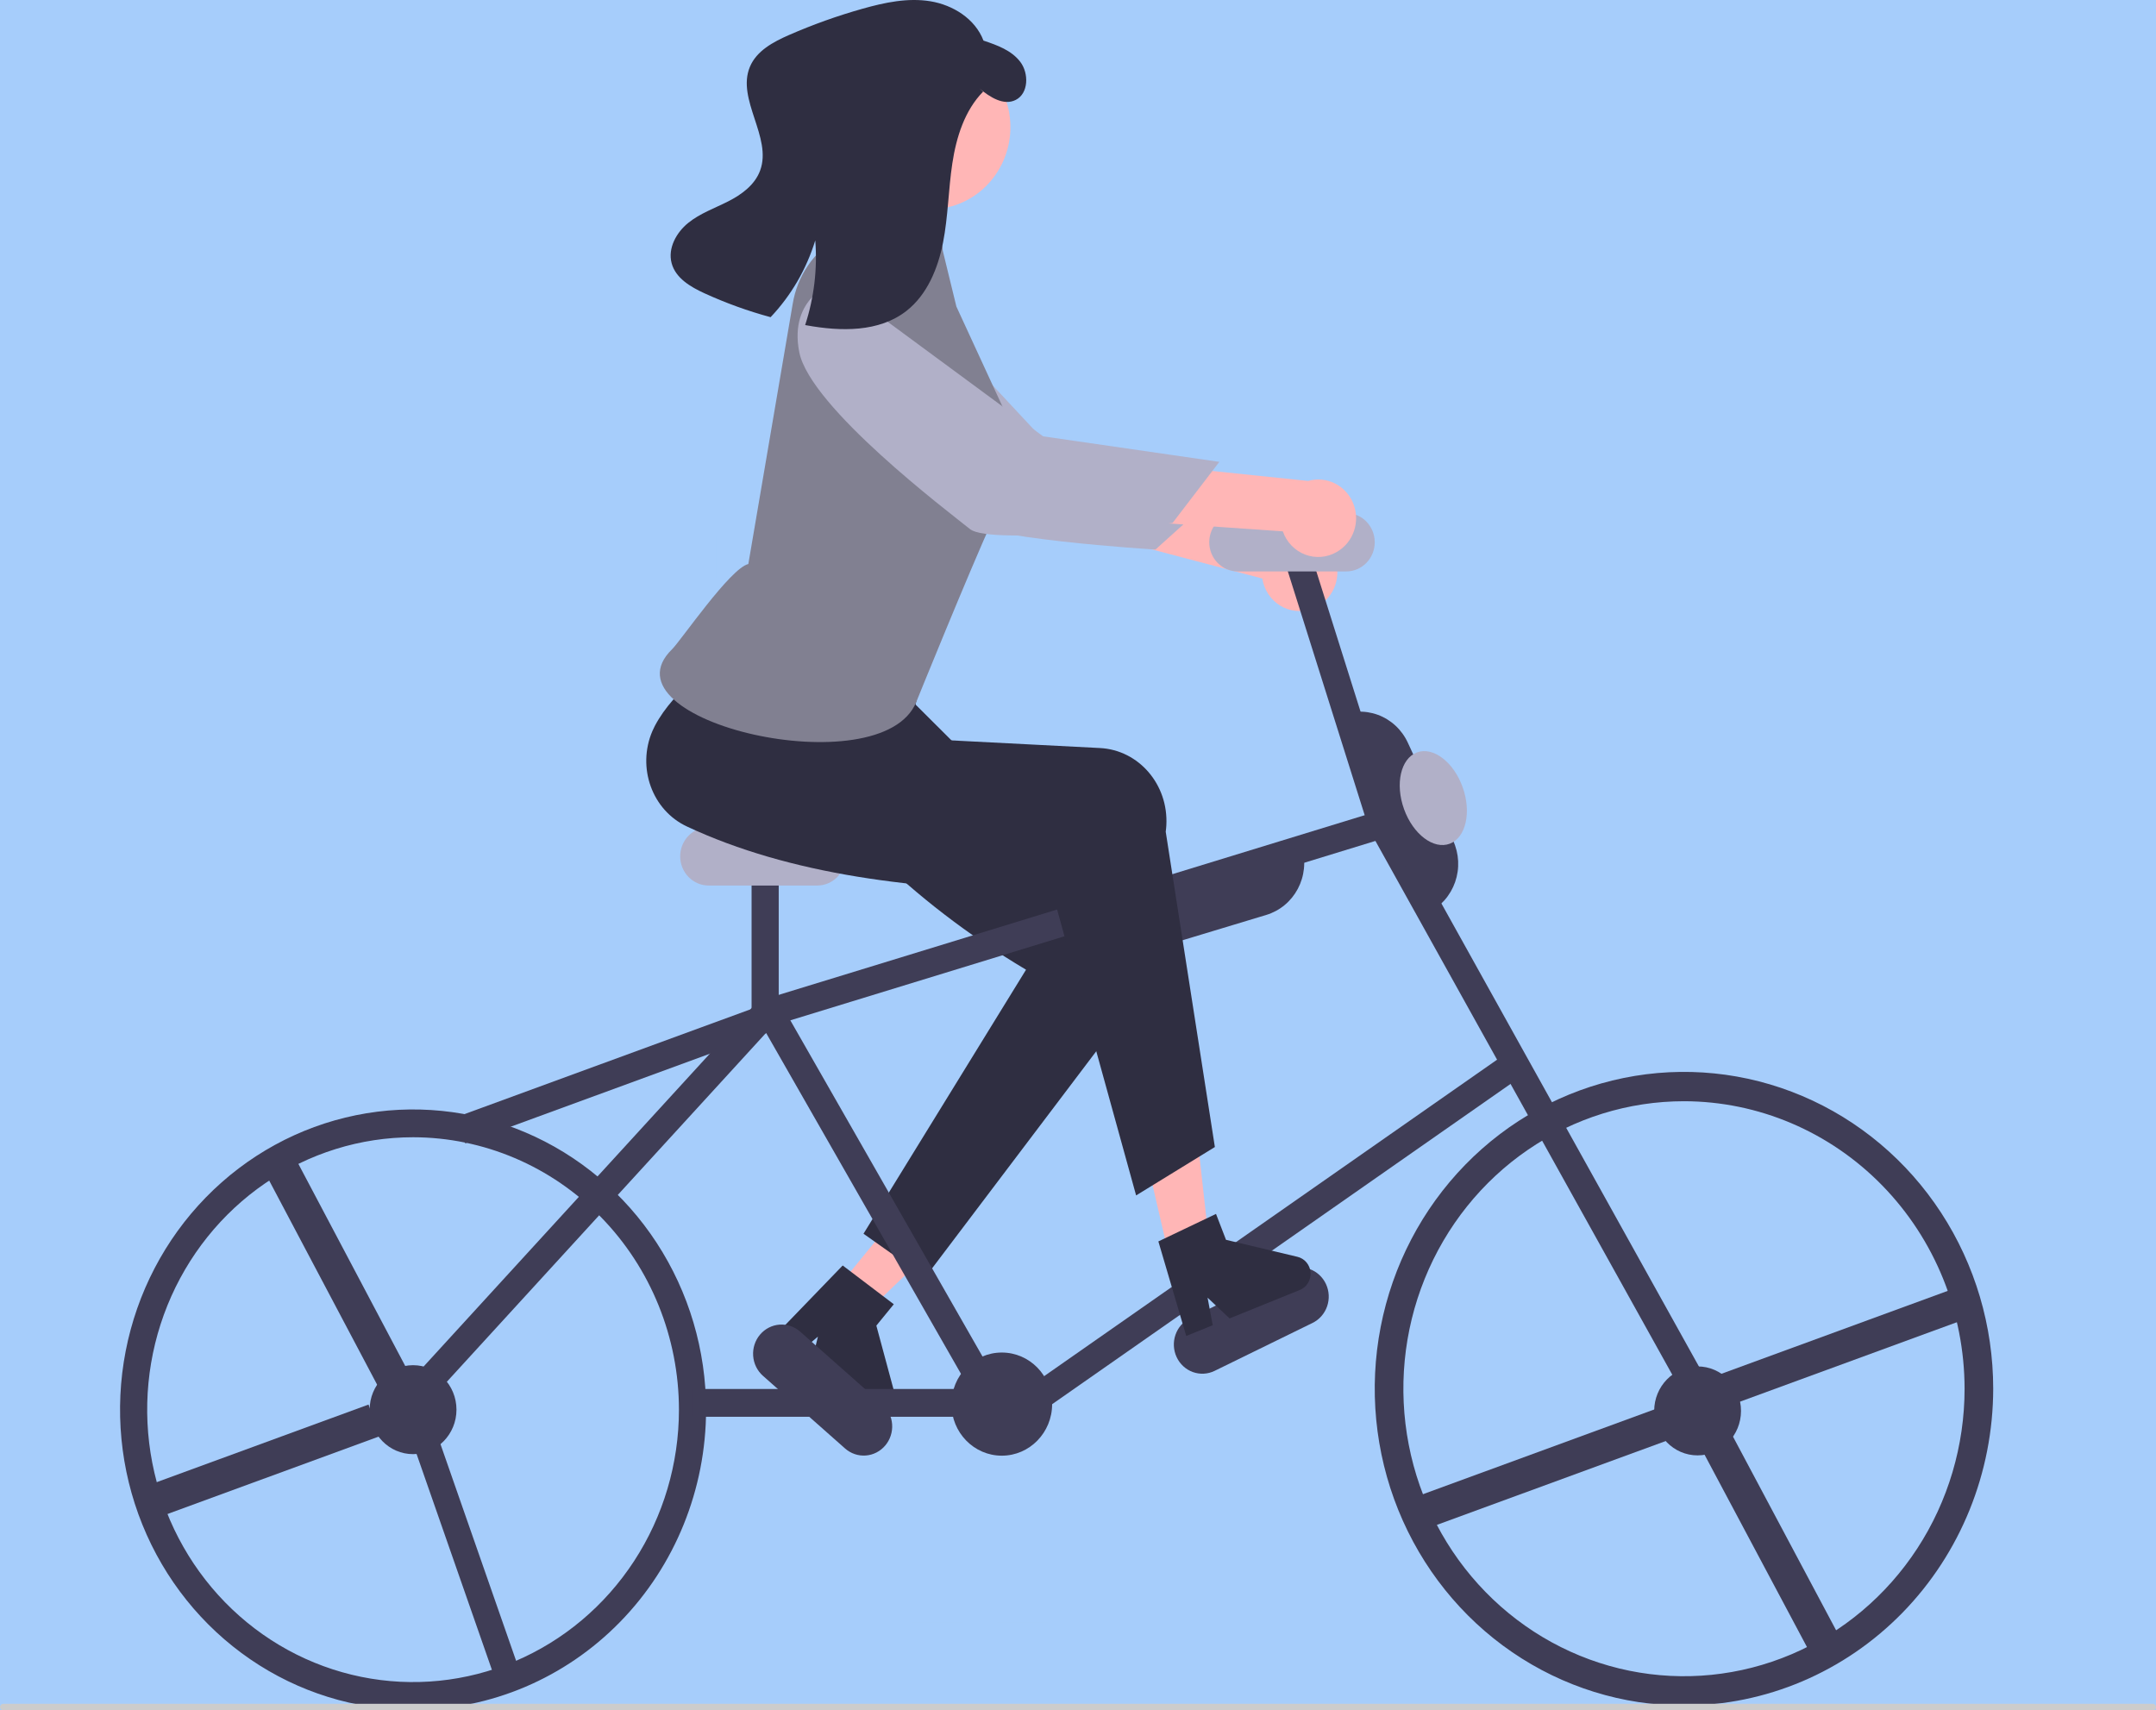 <svg width="726" height="576" viewBox="0 0 726 576" fill="none" xmlns="http://www.w3.org/2000/svg">
<rect width="726" height="576" fill="#C89999"/>
<g id="riding_a_bicycle 1" clip-path="url(#clip0_0_1)">
<rect width="726" height="576" fill="#A6CDFB"/>
<path id="Vector" d="M89.637 415.479H106.981V401.261H89.637V415.479Z" fill="#A6CDFB"/>
<path id="Vector_2" d="M61.192 415.479H78.537V401.261H61.192V415.479Z" fill="#A6CDFB"/>
<path id="Vector_3" d="M89.637 451.733H106.981V437.516H89.637V451.733Z" fill="#A6CDFB"/>
<path id="Vector_4" d="M61.192 451.733H78.537V437.516H61.192V451.733Z" fill="#A6CDFB"/>
<path id="Vector_5" d="M89.637 487.988H106.981V473.77H89.637V487.988Z" fill="#A6CDFB"/>
<path id="Vector_6" d="M61.192 487.988H78.537V473.77H61.192V487.988Z" fill="#A6CDFB"/>
<path id="Vector_7" d="M61.192 524.243H78.537V510.025H61.192V524.243Z" fill="#A6CDFB"/>
<path id="Vector_8" d="M61.192 560.497H78.537V546.28H61.192V560.497Z" fill="#A6CDFB"/>
<path id="Vector_9" d="M190.447 375.314H246.642V371.049H190.447V375.314Z" fill="#A6CDFB"/>
<path id="Vector_10" d="M190.447 401.617H246.642V397.351H190.447V401.617Z" fill="#A6CDFB"/>
<path id="Vector_11" d="M190.447 427.919H246.642V423.654H190.447V427.919Z" fill="#A6CDFB"/>
<path id="Vector_12" d="M223.748 194.751H241.092V180.534H223.748V194.751Z" fill="#A6CDFB"/>
<path id="Vector_13" d="M335.5 451.733H352.844V437.516H335.5V451.733Z" fill="#A6CDFB"/>
<path id="Vector_14" d="M307.055 451.733H324.399V437.516H307.055V451.733Z" fill="#A6CDFB"/>
<path id="Vector_15" d="M335.5 487.988H352.844V473.77H335.5V487.988Z" fill="#A6CDFB"/>
<path id="Vector_16" d="M307.055 487.988H324.399V473.77H307.055V487.988Z" fill="#A6CDFB"/>
<path id="Vector_17" d="M335.5 524.243H352.844V510.025H335.5V524.243Z" fill="#A6CDFB"/>
<path id="Vector_18" d="M307.055 524.243H324.399V510.025H307.055V524.243Z" fill="#A6CDFB"/>
<path id="Vector_19" d="M335.5 560.497H352.844V546.28H335.5V560.497Z" fill="#A6CDFB"/>
<path id="Vector_20" d="M307.055 560.497H324.399V546.28H307.055V560.497Z" fill="#A6CDFB"/>
<path id="Vector_21" d="M469.61 194.751H486.955V180.534H469.61V194.751Z" fill="#A6CDFB"/>
<path id="Vector_22" d="M529.614 241.12H486.892V250.398H529.614V241.12Z" fill="#A6CDFB"/>
<path id="Vector_23" d="M529.614 268.953H486.892V278.231H529.614V268.953Z" fill="#A6CDFB"/>
<path id="Vector_24" d="M529.614 296.786H486.892V306.064H529.614V296.786Z" fill="#A6CDFB"/>
<path id="Vector_25" d="M529.614 324.62H486.892V333.897H529.614V324.62Z" fill="#A6CDFB"/>
<path id="Vector_26" d="M529.614 352.453H486.892V361.73H529.614V352.453Z" fill="#A6CDFB"/>
<path id="Vector_27" d="M529.614 380.286H486.892V389.563H529.614V380.286Z" fill="#A6CDFB"/>
<path id="Vector_28" d="M282.519 433.022L292.335 441.439L329.394 405.786L314.907 393.365L282.519 433.022Z" fill="#FFB6B6"/>
<path id="Vector_29" d="M311.559 430.176L290.772 415.474L345.503 326.561C305.835 302.936 278.555 274.115 256.296 242.457C248.731 231.774 244.12 219.34 254.673 211.325C255.166 210.95 255.673 210.595 256.192 210.26C268.226 202.577 264.32 214.092 280.815 208.436L295.719 224.727L327.92 256.833L382.846 292.759C393.892 299.984 396.957 315.181 389.692 326.702C389.308 327.311 388.9 327.902 388.466 328.475L311.559 430.176Z" fill="#2F2E41"/>
<path id="Vector_30" d="M283.763 426.167L300.973 439.22L295.096 446.416L301.672 470.808C301.997 472.013 301.938 473.292 301.503 474.46C301.068 475.627 300.28 476.622 299.254 477.298C298.229 477.975 297.019 478.297 295.801 478.219C294.584 478.141 293.423 477.666 292.488 476.864L272.973 460.13L275.423 450.128L268.296 456.119L260.938 449.81L283.763 426.167Z" fill="#2F2E41"/>
<path id="Vector_31" d="M259.742 337.326L153.588 376.223L156.664 385.038L262.819 346.141L259.742 337.326Z" fill="#3F3D56"/>
<path id="Vector_32" d="M284.568 487.794L256.909 463.323C254.984 461.619 253.799 459.201 253.614 456.602C253.428 454.003 254.258 451.434 255.92 449.462C257.582 447.489 259.941 446.274 262.478 446.083C265.015 445.892 267.521 446.741 269.447 448.443L297.107 472.915C298.061 473.758 298.843 474.786 299.41 475.939C299.976 477.092 300.315 478.349 300.407 479.636C300.499 480.924 300.343 482.218 299.948 483.443C299.552 484.669 298.924 485.803 298.101 486.78C297.277 487.758 296.274 488.559 295.148 489.139C294.023 489.719 292.796 490.066 291.54 490.16C290.283 490.254 289.02 490.093 287.824 489.687C286.628 489.281 285.522 488.638 284.568 487.794V487.794Z" fill="#3F3D56"/>
<path id="Vector_33" d="M441.692 205.071C439.944 205.689 438.085 205.907 436.246 205.709C434.407 205.511 432.632 204.902 431.048 203.925C429.463 202.949 428.107 201.628 427.075 200.056C426.042 198.485 425.359 196.7 425.072 194.828L326.264 168.758L342.378 151.433L436.487 179.748C439.588 179.463 442.683 180.354 445.185 182.251C447.688 184.148 449.425 186.92 450.066 190.041C450.708 193.162 450.21 196.417 448.666 199.187C447.123 201.957 444.641 204.051 441.691 205.071H441.692Z" fill="#FFB6B6"/>
<path id="Vector_34" d="M291.587 84.025C291.587 84.025 275.521 85.932 275.81 104.903C276.098 123.873 315.482 167.089 321.626 174.249C327.771 181.409 389.089 185.067 389.089 185.067L408.244 167.809L351.448 148.202L291.587 84.025Z" fill="#B1B0C8"/>
<path id="Vector_35" d="M258.998 173.066L255.374 190.485C255.374 190.485 248.777 204.983 250.057 208.856C251.326 212.708 308.42 233.649 308.42 233.649C308.42 233.649 313.311 207.528 321.474 189.909L258.998 173.066Z" fill="#FFB6B6"/>
<path id="Vector_36" d="M441.977 445.514L409.003 461.656C406.707 462.779 404.07 462.923 401.671 462.054C399.273 461.186 397.309 459.376 396.212 457.024C395.115 454.672 394.976 451.969 395.823 449.512C396.671 447.054 398.437 445.041 400.732 443.918L433.706 427.776C436.002 426.652 438.639 426.509 441.038 427.377C443.436 428.246 445.4 430.055 446.497 432.408C447.594 434.76 447.733 437.462 446.886 439.92C446.038 442.378 444.272 444.39 441.977 445.514V445.514Z" fill="#3F3D56"/>
<path id="Vector_37" d="M567.053 574.367C546.458 574.367 526.325 568.11 509.201 556.385C492.077 544.661 478.73 527.997 470.849 508.501C462.968 489.005 460.906 467.551 464.923 446.854C468.941 426.156 478.859 407.145 493.422 392.223C507.985 377.301 526.539 367.139 546.738 363.022C566.937 358.905 587.875 361.018 606.902 369.094C625.929 377.169 642.192 390.845 653.634 408.391C665.076 425.938 671.183 446.567 671.183 467.67C671.152 495.958 660.171 523.078 640.65 543.081C621.128 563.084 594.66 574.335 567.053 574.367ZM567.053 370.851C548.365 370.851 530.096 376.529 514.558 387.168C499.019 397.807 486.908 412.928 479.757 430.619C472.605 448.31 470.734 467.777 474.38 486.558C478.026 505.339 487.025 522.59 500.239 536.13C513.454 549.671 530.29 558.892 548.619 562.628C566.948 566.363 585.947 564.446 603.212 557.118C620.478 549.79 635.235 537.381 645.617 521.459C656 505.537 661.542 486.818 661.542 467.67C661.513 442.001 651.549 417.391 633.835 399.241C616.121 381.09 592.104 370.88 567.053 370.851V370.851Z" fill="#3F3D56"/>
<path id="Vector_38" d="M571.639 490.117C579.712 490.117 586.257 483.411 586.257 475.139C586.257 466.867 579.712 460.162 571.639 460.162C563.567 460.162 557.022 466.867 557.022 475.139C557.022 483.411 563.567 490.117 571.639 490.117Z" fill="#3F3D56"/>
<path id="Vector_39" d="M139.092 575.822C119.578 575.822 100.501 569.892 84.276 558.783C68.05 547.674 55.403 531.885 47.935 513.411C40.468 494.937 38.514 474.609 42.321 454.998C46.128 435.386 55.525 417.372 69.324 403.233C83.123 389.094 100.704 379.465 119.843 375.564C138.983 371.663 158.822 373.665 176.851 381.317C194.88 388.969 210.29 401.928 221.131 418.553C231.973 435.179 237.76 454.726 237.76 474.722C237.73 501.526 227.325 527.223 208.828 546.177C190.331 565.13 165.251 575.791 139.092 575.822V575.822ZM139.092 382.983C121.385 382.983 104.075 388.363 89.351 398.443C74.628 408.524 63.152 422.851 56.376 439.615C49.599 456.378 47.827 474.823 51.281 492.619C54.736 510.415 63.263 526.761 75.784 539.591C88.305 552.421 104.258 561.158 121.626 564.698C138.993 568.238 156.995 566.421 173.355 559.477C189.714 552.534 203.697 540.775 213.535 525.689C223.373 510.603 228.624 492.866 228.624 474.722C228.597 450.399 219.156 427.081 202.371 409.883C185.586 392.684 162.829 383.01 139.092 382.983V382.983Z" fill="#3F3D56"/>
<path id="Vector_40" d="M139.092 489.699C147.165 489.699 153.71 482.993 153.71 474.721C153.71 466.449 147.165 459.743 139.092 459.743C131.019 459.743 124.475 466.449 124.475 474.721C124.475 482.993 131.019 489.699 139.092 489.699Z" fill="#3F3D56"/>
<path id="Vector_41" d="M337.34 490.217C346.702 490.217 354.291 482.441 354.291 472.849C354.291 463.257 346.702 455.481 337.34 455.481C327.979 455.481 320.39 463.257 320.39 472.849C320.39 482.441 327.979 490.217 337.34 490.217Z" fill="#3F3D56"/>
<path id="Vector_42" d="M142.846 473.66L136.18 467.258L255.161 337.201L467.49 272.088L572.867 461.589L564.93 466.223L463.149 283.191L260.142 345.445L142.846 473.66Z" fill="#3F3D56"/>
<path id="Vector_43" d="M322.945 467.755H233.165V477.116H322.945V467.755Z" fill="#3F3D56"/>
<path id="Vector_44" d="M262.22 292.38H253.084V341.323H262.22V292.38Z" fill="#3F3D56"/>
<path id="Vector_45" d="M439.862 181.634L431.168 184.511L460.972 279.078L469.666 276.201L439.862 181.634Z" fill="#3F3D56"/>
<path id="Vector_46" d="M261.307 335.165L253.424 339.896L328.338 470.952L336.222 466.221L261.307 335.165Z" fill="#3F3D56"/>
<path id="Vector_47" d="M507.852 354.253L347.068 466.597L352.215 474.331L512.999 361.987L507.852 354.253Z" fill="#3F3D56"/>
<path id="Vector_48" d="M275.181 298.214H238.637C236.093 298.214 233.653 297.179 231.854 295.335C230.055 293.492 229.044 290.992 229.044 288.385C229.044 285.778 230.055 283.278 231.854 281.435C233.653 279.591 236.093 278.556 238.637 278.556H275.181C277.725 278.556 280.165 279.591 281.964 281.435C283.763 283.278 284.773 285.778 284.773 288.385C284.773 290.992 283.763 293.492 281.964 295.335C280.165 297.179 277.725 298.214 275.181 298.214V298.214Z" fill="#B1B0C8"/>
<path id="Vector_49" d="M453.33 192.433H416.787C414.242 192.433 411.802 191.398 410.003 189.555C408.204 187.711 407.194 185.211 407.194 182.604C407.194 179.997 408.204 177.497 410.003 175.654C411.802 173.811 414.242 172.775 416.787 172.775H453.33C455.874 172.775 458.314 173.811 460.113 175.654C461.912 177.497 462.923 179.997 462.923 182.604C462.923 185.211 461.912 187.711 460.113 189.555C458.314 191.398 455.874 192.433 453.33 192.433Z" fill="#B1B0C8"/>
<path id="Vector_50" d="M726 574.886C726 575.032 725.973 575.177 725.918 575.313C725.864 575.448 725.784 575.571 725.683 575.675C725.581 575.778 725.461 575.86 725.329 575.916C725.197 575.972 725.056 576 724.913 576H1.087C0.799 576 0.522 575.883 0.318 575.674C0.115 575.465 0 575.181 0 574.886C0 574.591 0.115 574.307 0.318 574.098C0.522 573.889 0.799 573.772 1.087 573.772H724.913C725.056 573.772 725.197 573.8 725.329 573.856C725.461 573.912 725.581 573.994 725.683 574.097C725.784 574.201 725.864 574.324 725.918 574.459C725.973 574.595 726 574.74 726 574.886V574.886Z" fill="#CCCCCC"/>
<path id="Vector_51" d="M317.753 70.091C332.46 67.529 342.356 53.235 339.856 38.165C337.355 23.095 323.405 12.955 308.698 15.517C293.99 18.079 284.094 32.373 286.594 47.443C289.095 62.514 303.045 72.653 317.753 70.091Z" fill="#FFB6B6"/>
<path id="Vector_52" d="M480.427 307.6L449.919 241.613L450.332 241.413C452.446 240.387 454.737 239.797 457.073 239.678C459.41 239.559 461.747 239.912 463.95 240.718C466.153 241.524 468.18 242.767 469.914 244.376C471.648 245.985 473.056 247.928 474.058 250.094L489.312 283.088C490.314 285.255 490.889 287.602 491.005 289.996C491.122 292.39 490.777 294.784 489.99 297.042C489.203 299.299 487.99 301.376 486.42 303.153C484.85 304.93 482.954 306.373 480.839 307.399L480.427 307.6Z" fill="#3F3D56"/>
<path id="Vector_53" d="M387.169 319.198C383.329 319.188 379.594 317.907 376.52 315.548C373.446 313.188 371.197 309.875 370.108 306.101L369.978 305.652L438.325 284.989L438.454 285.438C439.116 287.737 439.33 290.147 439.083 292.531C438.836 294.915 438.133 297.225 437.015 299.331C435.896 301.436 434.384 303.295 432.564 304.802C430.745 306.309 428.653 307.433 426.409 308.111L392.236 318.443C390.591 318.942 388.885 319.196 387.169 319.198V319.198Z" fill="#3F3D56"/>
<path id="Vector_54" d="M395.954 432.918L408.391 429.775L402.641 378.011L384.286 382.652L395.954 432.918Z" fill="#FFB6B6"/>
<path id="Vector_55" d="M390.064 418.064L409.473 408.798L412.839 417.524L436.896 423.245C438.085 423.527 439.154 424.191 439.947 425.14C440.741 426.089 441.218 427.273 441.308 428.52C441.399 429.766 441.098 431.009 440.45 432.068C439.802 433.127 438.841 433.946 437.706 434.405L414.041 443.99L406.632 437.01L408.369 446.287L399.446 449.9L390.064 418.064Z" fill="#2F2E41"/>
<path id="Vector_56" d="M409.088 386.274L382.57 402.569L354.287 300.222C308.407 299.821 265.984 294.557 231.348 278.346C219.613 272.901 214.393 258.502 219.689 246.185C219.936 245.609 220.205 245.044 220.494 244.489C227.237 231.708 240.308 224.203 251.906 210.921L309.44 232.686L305.317 248.561L370.398 251.909C383.486 252.582 393.492 264.23 392.748 277.926C392.708 278.65 392.639 279.37 392.539 280.088L409.088 386.274Z" fill="#2F2E41"/>
<path id="Vector_57" d="M296.587 69.824L314.268 79.297C315.245 79.696 316.075 80.398 316.645 81.304C317.214 82.21 317.493 83.276 317.443 84.352L322.048 103.236L338.253 138.38C338.253 138.38 342.475 157.085 334.417 174.745C326.36 192.406 308.526 236.431 308.526 236.431C296.895 264.976 201.424 242.932 226.304 218.645C229.264 215.755 245.903 191.344 251.991 189.941L266.928 102.353C267.681 97.729 269.424 93.333 272.03 89.48C274.637 85.627 278.043 82.412 282.005 80.067C284.399 78.681 286.617 77.86 288.138 78.279C291.603 79.107 293.241 71.065 296.587 69.824Z" fill="#818091"/>
<path id="Vector_58" d="M450.143 185.88C448.535 186.816 446.747 187.379 444.903 187.53C443.06 187.681 441.207 187.416 439.475 186.754C437.742 186.092 436.172 185.049 434.876 183.698C433.58 182.347 432.588 180.721 431.971 178.935L330.172 171.881L342.911 151.821L440.493 161.965C443.49 161.102 446.692 161.395 449.492 162.79C452.291 164.184 454.495 166.583 455.684 169.53C456.874 172.478 456.967 175.771 455.945 178.784C454.924 181.797 452.859 184.322 450.143 185.88V185.88Z" fill="#FFB6B6"/>
<path id="Vector_59" d="M280.914 95.104C280.914 95.104 265.462 99.999 269.142 118.594C272.822 137.188 319.275 172.267 326.597 178.15C333.919 184.034 394.852 176.103 394.852 176.103L410.592 155.538L351.249 146.939L280.914 95.104Z" fill="#B1B0C8"/>
<path id="Hair" d="M342.038 33.647C337.96 35.706 333.341 32.722 329.772 29.755L331.049 30.861C324.857 37.163 322.023 46.164 320.683 55.01C319.341 63.847 319.272 72.87 317.559 81.648C315.845 90.416 312.195 99.247 305.265 104.679C295.983 111.956 283.075 111.631 271.573 109.552C271.42 109.521 271.277 109.499 271.124 109.469C274.121 100.297 275.279 90.6 274.53 80.959C271.549 90.66 266.399 99.513 259.489 106.814C251.855 104.748 244.398 102.053 237.189 98.754C232.525 96.613 227.496 93.672 226.157 88.616C224.815 83.599 227.761 78.291 231.74 75.072C235.719 71.853 240.625 70.144 245.172 67.832C249.711 65.532 254.193 62.273 255.97 57.405C260.071 46.208 247.942 33.536 252.509 22.524C254.761 17.108 260.381 14.116 265.668 11.799C273.739 8.272 282.034 5.307 290.495 2.926C297.923 0.834 305.684 -0.812 313.285 0.428C320.886 1.667 328.367 6.318 331.172 13.672C335.744 15.202 340.599 16.93 343.563 20.829C346.525 24.719 346.357 31.471 342.038 33.647Z" fill="#2F2E41"/>
<path id="Vector_60" d="M488.19 284.13C493.633 282.069 495.563 273.518 492.501 265.032C489.44 256.546 482.546 251.338 477.103 253.399C471.661 255.461 469.731 264.011 472.792 272.497C475.854 280.984 482.748 286.192 488.19 284.13Z" fill="#B1B0C8"/>
<path id="Vector_61" d="M124.097 473L52.272 499.318L56 510L127.825 483.682L124.097 473Z" fill="#3F3D56"/>
<path id="Vector_62" d="M147.164 483L139 485.991L166.395 564.488L174.559 561.496L147.164 483Z" fill="#3F3D56"/>
<path id="Vector_63" d="M89.468 395.345L127.758 467.756L137.84 462.623L99.55 390.211L89.468 395.345Z" fill="#3F3D56"/>
<path id="Vector_64" d="M558.825 474L477.756 503.705L481.484 514.387L562.553 484.682L558.825 474Z" fill="#3F3D56"/>
<path id="Vector_65" d="M657.825 434L573.561 464.876L577.175 475.233L661.44 444.357L657.825 434Z" fill="#3F3D56"/>
<path id="Vector_66" d="M620.734 553.624L582.067 481L572 486.162L610.666 558.786L620.734 553.624Z" fill="#3F3D56"/>
</g>
<defs>
<clipPath id="clip0_0_1">
<rect width="726" height="576" fill="white"/>
</clipPath>
</defs>
</svg>
